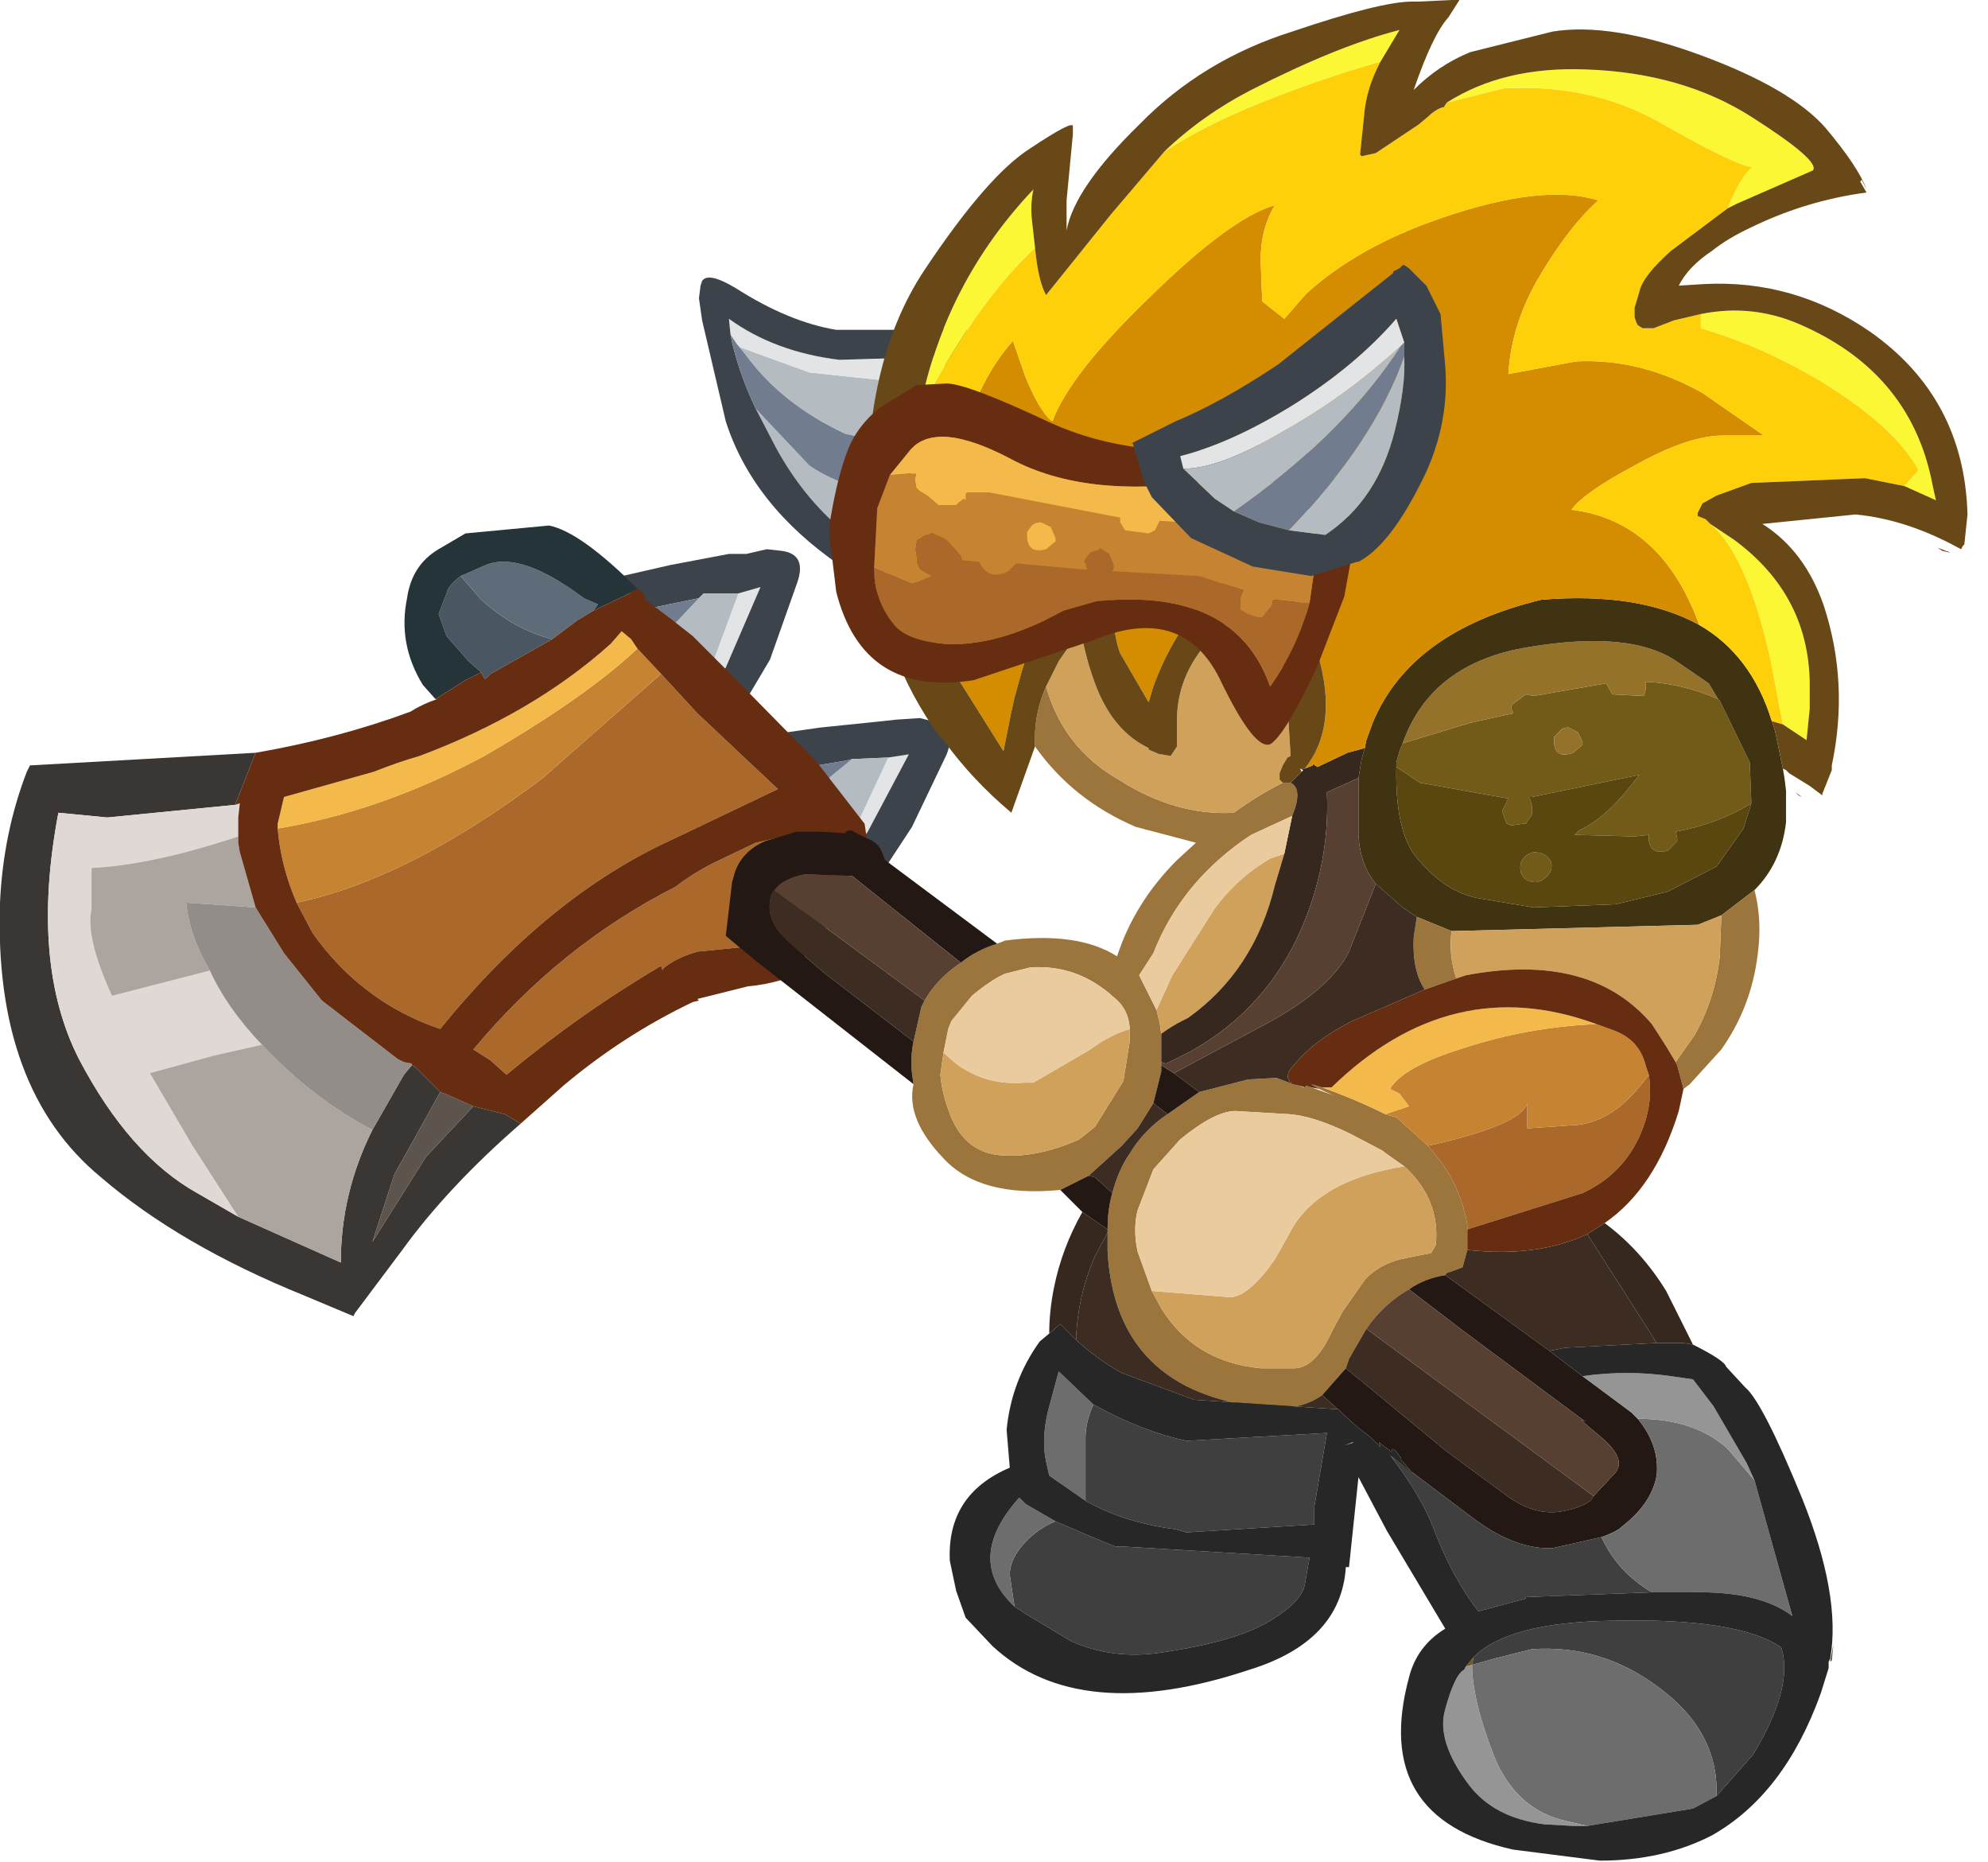 <?xml version="1.0" encoding="utf-8"?>
<svg version="1.1" id="Layer_1"
xmlns="http://www.w3.org/2000/svg"
xmlns:xlink="http://www.w3.org/1999/xlink"
xmlns:author="http://www.sothink.com"
width="63px" height="59px"
xml:space="preserve">
<g id="1889" transform="matrix(1, 0, 0, 1, 6.35, 0)">
<path style="fill:#E3E4E5;fill-opacity:1" d="M20.7,26.35L21.8 24L22.45 23.9L21.15 26.35L20.9 26.7L20.7 26.35M17.05,18.8L17.75 18.6L16.65 21.15L16.45 21.4L16.2 21.1L17.05 18.8" />
<path style="fill:#3D434B;fill-opacity:1" d="M20.65,24.05L20.45 24.1L18.95 24.35L18.65 24.15L17.9 23.3L19.65 23.05L21.6 22.85L22.05 22.8L22.8 22.75L23.2 22.85Q24 23 23.65 23.9L22.55 26.2L21.5 27.8L20.9 26.7L21.15 26.35L22.45 23.9L21.8 24L20.65 24.05M16.65,21.15L17.75 18.6L17.05 18.8L15.95 18.8L15.8 18.95L14.35 19.25L14 19.15L13.15 18.3L14.9 17.9L16.75 17.55L17.3 17.55L17.95 17.4L18.4 17.45Q19.25 17.55 18.9 18.5L18.05 20.9L17.1 22.5L16.45 21.4L16.65 21.15" />
<path style="fill:#B4BCC2;fill-opacity:1" d="M19.55,24.95L20.65 24.05L21.8 24L20.7 26.35L19.55 24.95M15.8,18.95L15.95 18.8L17.05 18.8L16.2 21.1L14.95 19.85L15.8 18.95" />
<path style="fill:#717D8E;fill-opacity:1" d="M19.55,24.95L19.45 24.85L18.95 24.35L20.45 24.1L20.65 24.05L19.55 24.95M14.95,19.85L14.85 19.75L14.35 19.25L15.8 18.95L14.95 19.85" />
<path style="fill:#B4BCC2;fill-opacity:1" d="M20.45,13.75Q18.4 12.8 17.25 11.2L17 10.9L17.1 11L19.3 11.8L21.65 12.05L22.95 11.9L23.4 12.6L23.1 13.6L22.8 14.25L20.45 13.75M21.65,15.75L20.35 16.8Q19.1 15.75 18.25 14.2L17.6 12.95L19.3 14.75Q20 15.25 21.65 15.75" />
<path style="fill:#E3E4E5;fill-opacity:1" d="M22.95,11.9L21.65 12.05L19.3 11.8L17.1 11L17 10.9L16.8 10.6L16.75 10.1Q18.2 11.15 20.25 11.4L23.55 11.3L23.6 11.6L23.4 12.6L22.95 11.9" />
<path style="fill:#3D434B;fill-opacity:1" d="M16.85,10.85Q17.1 11.9 17.6 12.95L18.25 14.2Q19.1 15.75 20.35 16.8L21.65 15.75L22 15.4L22.8 14.25L23.1 13.6L23.4 12.6L23.6 11.6L23.55 11.3L20.25 11.4Q18.2 11.15 16.75 10.1L16.8 10.6L16.85 10.85M24.25,10.35Q24.65 11.15 24.6 12.1Q24.3 14.55 22.9 16.2Q22.2 16.9 21.3 17.4L20.25 17.9Q17.5 16 16.65 13.35L15.9 10.15L15.8 9.45L15.85 9.05L15.9 8.9Q16.1 8.6 17 9.15Q18.65 10.2 20.15 10.45L23.05 10.45L24.25 10.35" />
<path style="fill:#717D8E;fill-opacity:1" d="M19.3,14.75L17.6 12.95Q17.1 11.9 16.85 10.85L16.8 10.6L17 10.9L17.25 11.2Q18.4 12.8 20.45 13.75L22.8 14.25L22 15.4L21.65 15.75Q20 15.25 19.3 14.75" />
<path style="fill:#3A3634;fill-opacity:1" d="M1.1,25.5L-2.95 25.9L-4.5 25.75Q-5.4 30.5 -3.85 33.55Q-2.25 36.6 -0.1 37.8L1.2 38.55L4.45 40Q4.45 37.8 5.45 35.8L6.45 34.05L6.7 33.75L6.8 33.8L7.6 34.6L6.6 36.4L6.15 37.2L5.45 39.35L7.15 36.65L8.65 35.05L9.65 35.3L10.15 35.6Q7.85 37.6 6.4 39.6L4.9 41.6L4.85 41.7L3.3 41.05Q-0.65 39.45 -3.15 37.3Q-6.55 34.5 -6.35 28.6Q-6.25 26.4 -5.5 24.45L-5.4 24.25L1.75 23.85L1.1 25.5" />
<path style="fill:#5D544E;fill-opacity:1" d="M7.15,36.65L5.45 39.35L6.15 37.2L6.6 36.4L7.6 34.6L7.75 34.65L8.65 35.05L7.15 36.65" />
<path style="fill:#E0D8D4;fill-opacity:1" d="M-3.45,27.5L-3.45 28.8Q-3.65 29.7 -2.8 31.55L0.3 30.75Q0.85 31.95 1.95 33.1L0.4 33.45L-1.6 34L-0.25 36.3L1.2 38.55L-0.1 37.8Q-2.25 36.6 -3.85 33.55Q-5.4 30.5 -4.5 25.75L-2.95 25.9L1.1 25.5L1.25 25.45L1.2 25.9L1.2 26.5Q-1.5 27.4 -3.45 27.5" />
<path style="fill:#ACA49F;fill-opacity:1" d="M4.45,40L1.2 38.55L-0.25 36.3L-1.6 34L0.4 33.45L1.95 33.1L2 33.15Q3.55 34.8 5.45 35.8Q4.45 37.8 4.45 40M0.3,30.75L-2.8 31.55Q-3.65 29.7 -3.45 28.8L-3.45 27.5Q-1.5 27.4 1.2 26.5L1.2 26.7L1.25 27L1.75 28.75L-0.45 28.6Q-0.35 29.65 0.3 30.75" />
<path style="fill:#938D89;fill-opacity:1" d="M-0.45,28.6L1.75 28.75L2.65 30.2L3.85 31.7L6.25 33.55L6.45 33.65L6.7 33.7L6.7 33.75L6.45 34.05L5.45 35.8Q3.55 34.8 2 33.15L1.95 33.1Q0.85 31.95 0.3 30.75Q-0.35 29.65 -0.45 28.6" />
<path style="fill:#4A5662;fill-opacity:1" d="M8.9,19Q9.95 19.95 11.15 20.25L9.2 21.35L9.05 21.5L9 21.5L8.9 21.3L8.5 20.95L7.8 20.15L7.55 19.45L7.8 18.8Q7.85 18.55 8.25 18.25L8.9 19" />
<path style="fill:#5E6C79;fill-opacity:1" d="M11.95,19.65L11.15 20.25Q9.95 19.95 8.9 19L8.25 18.25L9.05 17.9Q10.15 17.45 12.15 18.95L12.6 19.15L12.45 19.35L11.95 19.65" />
<path style="fill:#253439;fill-opacity:1" d="M13.5,18.85L12.45 19.35L12.6 19.15L12.15 18.95Q10.15 17.45 9.05 17.9L8.25 18.25Q7.85 18.55 7.8 18.8L7.55 19.45L7.8 20.15L8.5 20.95L8.9 21.3L8.4 21.55L7.45 22.15L7.05 21.7Q6.25 20.4 6.55 18.95Q6.7 17.9 7.55 17.4L8.4 16.9L11.05 16.65Q12.05 16.85 13.85 18.65L13.5 18.85" />
<path style="fill:#AA692B;fill-opacity:1" d="M10.85,24.65L14.6 21.35L15.75 22.6L18.3 25L14.95 26.6Q11 28.4 7.6 32.6Q5.1 31.75 3.55 29.55L3.05 28.6Q6.6 27.85 10.85 24.65M19,26.55L19.25 26.65L19.65 26.9Q19.75 28.05 19 28.95L18.15 29.8L18.1 29.8L17.25 30L15.75 30.15Q15.05 30.35 14.65 30.7L14.65 30.75L14.6 30.6Q12.05 32.1 9.7 34.05L9.2 33.6L8.65 33.25Q11.4 29.95 15.05 28.1Q15.7 27.6 16.45 27.25L17.6 26.7L18.5 26.5L19 26.55" />
<path style="fill:#C68331;fill-opacity:1" d="M3.05,28.6Q2.55 27.45 2.45 26.25Q5.75 25.7 9 23.95Q12.2 22.1 13.85 20.55L14.6 21.35L10.85 24.65Q6.6 27.85 3.05 28.6" />
<path style="fill:#F3B94B;fill-opacity:1" d="M9,23.95Q5.75 25.7 2.45 26.25L2.45 26.1L2.65 25.25L5.5 24.45Q6.25 24.15 6.95 23.95Q10.55 22.6 13 20.4L13.35 20L13.65 20.25L13.85 20.55Q12.2 22.1 9 23.95" />
<path style="fill:#662D11;fill-opacity:1" d="M1.75,23.85Q4.35 23.4 6.65 22.55Q7.05 22.3 7.5 22.15L7.45 22.15L8.4 21.55L8.9 21.3L9 21.5L9.05 21.5L9.2 21.35L11.15 20.25L11.95 19.65L12.45 19.35L13.5 18.85L13.85 18.65L14.05 18.8L14.1 18.95L14.1 19L14.9 19.6L15.6 20.15L16.55 21.1L19.5 24.1L21.05 26.1L21.15 26.8L21.1 27.6L21.1 27.65L20.95 27.3L20.4 26.8Q20.75 27.65 20.1 29L19.1 30.35L19.2 30.7Q18.45 31.15 17.35 31.25L15.75 31.65L15.8 31.7L15.6 31.75Q13.4 32.8 11.5 34.4L10.15 35.6L9.65 35.3L8.65 35.05L7.75 34.65L7.6 34.6L6.8 33.8L6.7 33.75L6.7 33.7L6.45 33.65L6.25 33.55L3.85 31.7L2.65 30.2L1.75 28.75L1.25 27L1.2 26.7L1.2 26.5L1.2 25.9L1.25 25.45L1.1 25.5L1.75 23.85M3.05,28.6L3.55 29.55Q5.1 31.75 7.6 32.6Q11 28.4 14.95 26.6L18.3 25L15.75 22.6L14.6 21.35L13.85 20.55L13.65 20.25L13.35 20L13 20.4Q10.55 22.6 6.95 23.95Q6.25 24.15 5.5 24.45L2.65 25.25L2.45 26.1L2.45 26.25Q2.55 27.45 3.05 28.6M18.5,26.5L17.6 26.7L16.45 27.25Q15.7 27.6 15.05 28.1Q11.4 29.95 8.65 33.25L9.2 33.6L9.7 34.05Q12.05 32.1 14.6 30.6L14.65 30.75L14.65 30.7Q15.05 30.35 15.75 30.15L17.25 30L18.1 29.8L18.15 29.8L19 28.95Q19.75 28.05 19.65 26.9L19.25 26.65L19 26.55L18.5 26.5" />
<path style="fill:#80250A;fill-opacity:1" d="M55.3,17.45L55.45 17.5L55.4 17.5L55.2 17.45L55.05 17.35L55.3 17.45M50.65,25.2L50.55 25.1L50.75 25.25L50.65 25.2" />
<path style="fill:#725B18;fill-opacity:1" d="M42.9,23.45L42.9 23.55Q42.95 24.05 43.5 23.85L43.8 23.6L43.8 23.5L43.65 23.2L43.35 23.05Q43.15 23.05 43.05 23.2L42.9 23.35L42.9 23.45M48.15,22.2L49.1 24.15L49.15 25.45Q48.1 26.1 46.75 26.35L46.8 26.55L46.8 26.65L46.5 26.95Q45.95 27.1 45.9 26.6L45.9 26.5L45.9 26.45L45.45 26.5L43.55 26.45L43.7 26.3Q44.55 25.95 45.6 24.55L42.2 25.25L42.1 25.25L42.15 25.35L42.2 25.55L42.2 25.8L42 26.1L41.9 26.1L41.55 26.15L41.4 26.1L41.25 25.7L41.45 25.3L38.65 24.8L37.9 24.3L37.9 24.15L38 23.8L38.1 23.55L40.25 22.9L41.6 22.6L41.55 22.45L41.55 22.35L41.6 22.3L41.8 22.15L42 22L42.25 22.05L44.55 21.65L44.75 22L45.75 22.05L45.8 21.85L45.8 21.6Q46.95 21.65 48.1 22.15L48.15 22.2M42.1,27.05L42.25 27Q42.65 27 42.8 27.3Q42.9 27.65 42.5 27.9L42.35 27.95Q41.95 27.95 41.85 27.65Q41.75 27.25 42.1 27.05M40.1,52.8L40.35 52.5L40.3 52.75L40.1 52.8" />
<path style="fill:#94722A;fill-opacity:1" d="M42.9,23.35L43.05 23.2Q43.15 23.05 43.35 23.05L43.65 23.2L43.8 23.5L43.8 23.6L43.5 23.85Q42.95 24.05 42.9 23.55L42.9 23.45L42.9 23.35M42.1,20.5Q45.4 19.95 46.85 21L47.8 21.65L48.1 22.15Q46.95 21.65 45.8 21.6L45.8 21.85L45.75 22.05L44.75 22L44.55 21.65L42.25 22.05L42 22L41.8 22.15L41.6 22.3L41.55 22.35L41.55 22.45L41.6 22.6L40.25 22.9L38.1 23.55Q39 21 42.1 20.5" />
<path style="fill:#403311;fill-opacity:1" d="M48.2,29L47.45 29.3L39.65 29.5L38.55 29.05L38.1 28.75L37.25 28Q36.75 27.4 36.7 26.45L36.7 24.65L36.8 24.05L36.9 23.7L36.95 23.45L37.15 22.9Q38.35 20 42.5 19Q45.6 18.75 47.5 19.8Q49.15 20.75 49.8 22.85L49.9 23.15L50.15 24.35L50.2 24.65L50.25 25.05L50.25 25.45L50.25 26.05Q50.1 27.35 49.25 28.2L48.2 29M49.15,25.45L49.1 24.15L48.15 22.2L48.1 22.15L47.8 21.65L46.85 21Q45.4 19.95 42.1 20.5Q39 21 38.1 23.55L38 23.8L37.9 24.15L37.9 24.3Q37.85 26.55 38.7 27.35Q39.5 28.25 40.45 28.45L42.25 28.75L44.85 28.65L46.5 28.25L48.05 27.45L48.9 26.25L49.15 25.45M51.7,52.6L51.65 52.65L51.75 52.1L51.7 52.6" />
<path style="fill:#5A470F;fill-opacity:1" d="M48.9,26.25L48.05 27.45L46.5 28.25L44.85 28.65L42.25 28.75L40.45 28.45Q39.5 28.25 38.7 27.35Q37.85 26.55 37.9 24.3L38.65 24.8L41.45 25.3L41.25 25.7L41.4 26.1L41.55 26.15L41.9 26.1L42 26.1L42.2 25.8L42.2 25.55L42.15 25.35L42.1 25.25L42.2 25.25L45.6 24.55Q44.55 25.95 43.7 26.3L43.55 26.45L45.45 26.5L45.9 26.45L45.9 26.5L45.9 26.6Q45.95 27.1 46.5 26.95L46.8 26.65L46.8 26.55L46.75 26.35Q48.1 26.1 49.15 25.45L48.9 26.25M41.85,27.65Q41.95 27.95 42.35 27.95L42.5 27.9Q42.9 27.65 42.8 27.3Q42.65 27 42.25 27L42.1 27.05Q41.75 27.25 41.85 27.65" />
<path style="fill:#9C753C;fill-opacity:1" d="M46.8,33.75L46.75 33.65L47.35 32.8Q48 31.65 48.15 30.3L48.2 29L49.25 28.2Q49.5 29.15 49.35 30.25Q49.15 31.9 48.2 33.25L47.2 34.35L47 34.5L46.8 33.75M27.25,37.7Q24.7 37.95 23.55 36.7Q22.35 35.45 22.6 34.35L22.55 34Q22.5 33.45 22.6 33L22.85 31.9L22.95 31.7Q23.35 31 24.1 30.5Q24.6 30.1 25.25 29.9L25.5 29.8Q27.8 29.5 29.05 30.3Q29.6 28.6 30.95 27.25L31.55 26.7L29.65 26.2Q27.65 25.35 26.45 23.65Q26.4 22.65 26.8 21.75Q27.35 23.7 29.1 24.7Q30.9 25.85 32.75 25.75Q33.5 25.2 34.3 24.8L34.55 24.8Q34.95 25 34.6 25.85L33.3 26.45Q31.1 27.9 30.2 30.2L29.75 30.9L30.3 32L30.4 32.4L30.45 32.75L30.45 33.65L30.45 33.75L30.45 33.95L30.2 34.95L29.7 35.75L29.2 36.3L28.15 37.25L27.25 37.7M39.8,31L38.8 31.35Q38.4 30.75 38.45 29.7L38.55 29.05L39.65 29.5Q39.55 30.25 39.8 31M38.3,40.85Q37.5 41.3 36.95 42.1L36.4 43.05L36.3 43.35L35.55 44.2Q34.85 44.7 33.75 44.6Q29 44.1 28.75 39.65L28.75 39.05L28.75 38.95Q28.75 38.3 28.9 37.8Q29.1 37.05 29.45 36.55Q29.9 35.8 30.65 35.3L31.65 34.6L33.2 34.2L34.1 34.15L34.5 34.3L34.6 34.35L34.85 34.4L34.95 34.45L35 34.45L35.05 34.4L35.2 34.45L35.9 34.7L35.45 34.5L35.2 34.35L35.55 34.45Q36.65 34.85 37.55 35.3L37.9 35.4L38.9 36.3L39.35 36.85Q39.95 37.7 40.15 38.8L40.15 38.95L40.15 39L40.15 39.6L40 40.15L39.6 40.3Q39.5 40.3 39.45 40.4Q38.8 40.5 38.3 40.85M30.45,41.45Q31.5 43.15 33.6 43.35L34.7 43.35Q35.35 43.3 35.85 42.2L36.2 41.55L36.9 40.55Q37.4 40 38.25 39.85L39 39.7L39.15 39.45Q39.3 38 38.15 36.95L37.65 36.6L37.45 36.45L36.4 35.9Q35.25 35.35 34.5 35.3L32.8 35.2Q32.15 35.2 31.05 36.1L30.2 37.05L29.7 38.35Q29.55 38.95 29.7 39.65L30.15 40.9L30.45 41.45M23.45,34.05Q23.5 34.6 23.7 35.15Q24.15 36.5 25.35 36.6Q26.5 36.7 27.85 36.1L28.35 35.7L29.25 34.25L29.45 33L29.45 32.6L29.45 32.55Q29.4 31.95 28.95 31.6Q27.8 30.55 26.3 30.65L25.5 30.85Q25.05 31.05 24.45 31.55L23.8 32.35L23.7 32.6L23.55 33.35L23.45 34.05" />
<path style="fill:#D0A15B;fill-opacity:1" d="M32.75,25.75Q30.9 25.85 29.1 24.7Q27.35 23.7 26.8 21.75L27.2 20.95L27.9 19.95Q28.05 20.85 28.35 21.65Q28.9 23.15 30.05 23.7L30.05 23.75L30.4 23.9L30.45 23.9L30.75 23.95L30.95 23.65L30.95 23.4L30.95 23.25L30.95 22.95Q30.9 21.45 32 20.25L33.4 18.85Q34.1 20 34.4 21.5L34.55 23.95L34.45 24L34.3 24.25L34.2 24.5L34.2 24.7L34.3 24.8Q33.5 25.2 32.75 25.75M39.65,29.5L47.45 29.3L48.2 29L48.15 30.3Q48 31.65 47.35 32.8L46.75 33.65L46.45 33.15L46 32.45Q44.05 30.15 40.1 30.9L39.8 31Q39.55 30.25 39.65 29.5M34.05,28.05Q33.4 30.75 31.3 32.25L31.1 32.35Q30.8 32.5 30.45 32.75L30.4 32.4L30.3 32L30.8 30.9L32.1 28.85Q32.8 27.85 33.9 27.2L34.35 27.05L34.05 28.05M30.15,40.9L32.65 41.1Q33.25 41.05 34.05 39.9L34.5 39.1Q35.35 37.4 38.15 36.95Q39.3 38 39.15 39.45L39 39.7L38.25 39.85Q37.4 40 36.9 40.55L36.2 41.55L35.85 42.2Q35.35 43.3 34.7 43.35L33.6 43.35Q31.5 43.15 30.45 41.45L30.15 40.9M23.55,33.35L23.95 33.7Q24.9 34.4 26.1 34.3L26.4 34.3L28.2 33.25Q28.8 32.8 29.45 32.6L29.45 33L29.25 34.25L28.35 35.7L27.85 36.1Q26.5 36.7 25.35 36.6Q24.15 36.5 23.7 35.15Q23.5 34.6 23.45 34.05L23.55 33.35" />
<path style="fill:#3C2C22;fill-opacity:1" d="M38.8,31.35L36.5 32.35Q35.3 32.95 34.65 33.75Q34.3 34.1 34.6 34.35L34.5 34.3L34.1 34.15L33.2 34.2L31.65 34.6L30.85 34L33.75 32.45Q35.8 31.35 36.4 30.15L37.25 28L38.1 28.75L38.55 29.05L38.45 29.7Q38.4 30.75 38.8 31.35M43.25,42.7L42.75 42.8L39.45 40.4Q39.5 40.3 39.6 40.3L40 40.15L40.15 39.6Q42.35 39.85 43.95 39.1L45.9 42.15L46.15 42.55L43.25 42.7M44.15,47.4L44.05 47.55Q43.7 47.8 43.05 47.9Q42.2 48 41.35 47.35L39.45 45.95L36.3 43.35L36.4 43.05L36.95 42.1L44.15 47.4M35.55,44.2L36.05 44.65L31.5 44.35L29.2 43.5Q28.4 43.05 27.75 42.45Q27.8 41.05 28.35 39.8L28.75 39.05L28.75 39.65Q29 44.1 33.75 44.6Q34.85 44.7 35.55 44.2M22.95,31.7L22.85 31.9L22.6 33L19.8 30.85L18.75 29.95Q17.95 29.25 18.05 28.6Q18.05 28.35 18.2 28.2L22.95 31.7M29.45,36.55Q29.1 37.05 28.9 37.8L28.35 37.3L28.15 37.25L29.2 36.3L29.7 35.75L30.2 34.95L30.65 35.3Q29.9 35.8 29.45 36.55" />
<path style="fill:#36271F;fill-opacity:1" d="M44.5,38.75Q45.65 39.6 46.45 40.9L47.3 42.6L47 42.55L46.15 42.55L45.9 42.15L43.95 39.1L44.5 38.75M27.25,41.95L26.9 42.25Q26.9 41.55 27.05 40.8Q27.3 39.55 27.95 38.4L28.75 38.95L28.75 39.05L28.35 39.8Q27.8 41.05 27.75 42.45L27.25 41.95M30.45,33.65L30.45 32.75Q30.8 32.5 31.1 32.35L31.3 32.25Q33.4 30.75 34.05 28.05L34.35 27.05L34.6 25.85Q34.95 25 34.55 24.8L34.6 24.75L34.95 24.4L34.85 24.35L35 24.35L35.25 24.25L35.25 24.2L35.4 24.3L36.35 23.85L36.9 23.7L36.8 24.05L36.7 24.65L35.7 25.1Q35.8 27.3 34.9 29.4Q33.8 31.95 31.4 33.3L30.6 33.7L30.45 33.65" />
<path style="fill:#231813;fill-opacity:1" d="M28.15,37.25L28.35 37.3L28.9 37.8Q28.75 38.3 28.75 38.95L27.95 38.4L27.25 37.7L28.15 37.25M22.6,34.35L17.55 30.4L17.5 30.35L17.25 30.15L16.65 29.65L16.85 27.95L16.95 27.6Q17.2 26.95 17.9 26.65L18.9 26.35L19.65 26.35L20.45 26.4L20.45 26.35L20.6 26.3L21.1 26.55Q21.5 26.7 21.6 27L21.7 27.25L21.9 27.4L25.25 29.9Q24.6 30.1 24.1 30.5L20.65 27.75L19.15 27.7Q18.45 27.85 18.2 28.2Q18.05 28.35 18.05 28.6Q17.95 29.25 18.75 29.95L19.8 30.85L22.6 33Q22.5 33.45 22.55 34L22.6 34.35M39.45,40.4L42.75 42.8L43.8 43.6L45.35 44.75L45.55 44.95Q46.25 45.8 46.15 46.75Q46 47.55 45.25 48.2L44.95 48.45Q44.7 48.6 44.4 48.7L42.85 49.05Q41.7 49.1 40.4 48.15L37.75 46.15L38.4 46.65L38.05 46.25L38.05 46.2Q37.75 45.75 37.75 46L37.35 45.7L37.4 45.85L37.1 45.55L36.65 45.2L36.05 44.65L35.55 44.2L36.3 43.35L39.45 45.95L41.35 47.35Q42.2 48 43.05 47.9Q43.7 47.8 44.05 47.55L44.15 47.4L44.85 46.65Q45.2 46.2 44.35 45.5Q43.5 44.8 43.9 45.05L40 42.15L38.3 40.85Q38.8 40.5 39.45 40.4M30.65,35.3L30.2 34.95L30.45 33.95L30.45 33.75L30.85 34L31.65 34.6L30.65 35.3M37.75,46.15L37.85 46.3L37.7 46.1L37.75 46.15" />
<path style="fill:#574031;fill-opacity:1" d="M30.6,33.7L31.4 33.3Q33.8 31.95 34.9 29.4Q35.8 27.3 35.7 25.1L36.7 24.65L36.7 26.45Q36.75 27.4 37.25 28L36.4 30.15Q35.8 31.35 33.75 32.45L30.85 34L30.45 33.75L30.45 33.65L30.6 33.7M36.95,42.1Q37.5 41.3 38.3 40.85L40 42.15L43.9 45.05Q43.5 44.8 44.35 45.5Q45.2 46.2 44.85 46.65L44.15 47.4L36.95 42.1M22.95,31.7L18.2 28.2Q18.45 27.85 19.15 27.7L20.65 27.75L24.1 30.5Q23.35 31 22.95 31.7" />
<path style="fill:#E9CB9E;fill-opacity:1" d="M29.75,30.9L30.2 30.2Q31.1 27.9 33.3 26.45L34.6 25.85L34.35 27.05L33.9 27.2Q32.8 27.85 32.1 28.85L30.8 30.9L30.3 32L29.75 30.9M34.5,39.1L34.05 39.9Q33.25 41.05 32.65 41.1L30.15 40.9L29.7 39.65Q29.55 38.95 29.7 38.35L30.2 37.05L31.05 36.1Q32.15 35.2 32.8 35.2L34.5 35.3Q35.25 35.35 36.4 35.9L37.45 36.45L37.65 36.6L38.15 36.95Q35.35 37.4 34.5 39.1M28.2,33.25L26.4 34.3L26.1 34.3Q24.9 34.4 23.95 33.7L23.55 33.35L23.7 32.6L23.8 32.35L24.45 31.55Q25.05 31.05 25.5 30.85L26.3 30.65Q27.8 30.55 28.95 31.6Q29.4 31.95 29.45 32.55L29.45 32.6Q28.8 32.8 28.2 33.25" />
<path style="fill:#AA692B;fill-opacity:1" d="M45.65,35.9Q45.1 37.2 43.8 37.8L40.15 38.95L40.15 38.8Q39.95 37.7 39.35 36.85L38.9 36.3Q41.85 35.65 42.05 34.95L42.05 35.75L43.5 35.65Q44.8 35.6 45.9 34.05Q46.05 34.95 45.65 35.9" />
<path style="fill:#C68331;fill-opacity:1" d="M37.9,35.4L37.55 35.3L38.3 35.05L38 34.65L37.7 34.5Q38.1 33.8 40.05 33.2Q42.05 32.55 44.15 32.45L44.25 32.45L44.8 32.65Q45.6 32.95 45.8 33.75L45.9 34.05Q44.8 35.6 43.5 35.65L42.05 35.75L42.05 34.95Q41.85 35.65 38.9 36.3L37.9 35.4" />
<path style="fill:#F3B94B;fill-opacity:1" d="M35.55,34.45L35.75 34.45L35.85 34.45Q39.65 30.75 44.25 32.45L44.15 32.45Q42.05 32.55 40.05 33.2Q38.1 33.8 37.7 34.5L38 34.65L38.3 35.05L37.55 35.3Q36.65 34.85 35.55 34.45" />
<path style="fill:#662D11;fill-opacity:1" d="M40.15,39L40.15 38.95L43.8 37.8Q45.1 37.2 45.65 35.9Q46.05 34.95 45.9 34.05L45.8 33.75Q45.6 32.95 44.8 32.65L44.25 32.45Q39.65 30.75 35.85 34.45L35.75 34.45L35.55 34.45L35.2 34.35L35.45 34.5L35.2 34.45L35.05 34.4L35 34.45L34.85 34.4L34.6 34.35Q34.3 34.1 34.65 33.75Q35.3 32.95 36.5 32.35L38.8 31.35L39.8 31L40.1 30.9Q44.05 30.15 46 32.45L46.45 33.15L46.75 33.65L46.8 33.75L47 34.5L46.85 35.2Q46.1 37.65 44.5 38.75L43.95 39.1Q42.35 39.85 40.15 39.6L40.15 39" />
<path style="fill:#D48D01;fill-opacity:1" d="M36.35,23.85L35.4 24.3L35.25 24.2L35.25 24.25L35 24.35Q36 23.1 35.5 21.05Q34.95 18.85 34.3 18.4L33.8 18.1L33.8 18.15Q33.65 18 33.5 18L33.15 17.95L32 18.75Q30.8 20.1 30.2 21.75L30.05 22.25L29.15 20.7Q28.9 20.1 28.75 17.85L28.5 17.85Q27.95 18.2 27.5 18.7Q26.5 19.85 26.05 21.2L25.8 22.1L25.7 22.55L25.45 23.8L23.35 20.45L23.2 20.1L23.15 19.5Q23.15 16.9 24 14.25Q24.7 11.95 25.75 10.8L26.15 11.95Q26.6 13.05 27 13.35Q27.55 11.85 30.1 9.4Q32.65 6.9 34.05 6.5Q33.6 7.25 33.6 8.25L33.65 9.55L34.35 10.1L35.05 9.3Q36.7 7.8 39.35 6.9Q42.55 5.8 44.3 6.35Q43.4 7.15 42.5 8.65Q41.55 10.2 41.45 11.85L43.6 11.45Q45.65 11.35 47.6 12.45L49.55 13.8L48.15 13.8Q47.05 13.85 45.45 14.75Q43.85 15.6 43.45 16.15Q46.3 16.5 47.5 19.8Q45.6 18.75 42.5 19Q38.35 20 37.15 22.9L36.95 23.45L36.9 23.7L36.35 23.85" />
<path style="fill:#FED009;fill-opacity:1" d="M23.3,12.1Q24.8 9.4 26.45 7.85Q26.55 8.9 26.8 9.35L28.85 6.8L30.55 4.8Q31.7 4.05 33.25 3.4Q35.3 2.55 37.4 1.95Q37 2.7 36.9 3.45L36.75 4.9L36.8 4.95L37.25 4.85L38.6 3.95L38.9 3.7Q39.1 3.5 39.35 3.4L39.4 3.4L39.5 3.25L41.3 2.8Q44.05 2.65 46.2 3.85Q48.65 5.25 49.2 5.3Q48.85 5.5 48.4 6.6L46.6 7.95Q45.7 8.75 45.6 9.25L45.45 9.75L45.45 9.85L45.45 10.05L45.5 10.2L45.55 10.3L45.7 10.4L45.9 10.4L46.05 10.4L46.7 10.15L47.55 9.95L47.55 10.4Q49.45 10.95 51.3 12.05Q53.7 13.5 54.45 14.9L54 15.4L52.75 15.15L49.15 15.3L48.05 15.7L47.6 15.95L47.45 16.25L47.45 16.35L47.7 16.45L47.75 16.5L47.85 16.6Q49 17.55 49.75 20.85L50.15 22.95L49.8 22.85Q49.15 20.75 47.5 19.8Q46.3 16.5 43.45 16.15Q43.85 15.6 45.45 14.75Q47.05 13.85 48.15 13.8L49.55 13.8L47.6 12.45Q45.65 11.35 43.6 11.45L41.45 11.85Q41.55 10.2 42.5 8.65Q43.4 7.15 44.3 6.35Q42.55 5.8 39.35 6.9Q36.7 7.8 35.05 9.3L34.35 10.1L33.65 9.55L33.6 8.25Q33.6 7.25 34.05 6.5Q32.65 6.9 30.1 9.4Q27.55 11.85 27 13.35Q26.6 13.05 26.15 11.95L25.75 10.8Q24.7 11.95 24 14.25Q23.15 16.9 23.15 19.5L23.2 20.1Q22.05 17.65 22.7 13.55L22.8 12.95L23.3 12.1" />
<path style="fill:#FBF734;fill-opacity:1" d="M22.8,12.95Q23.6 8.95 26.4 6Q26.3 6.45 26.35 6.95L26.45 7.85Q24.8 9.4 23.3 12.1L22.8 12.95M30.55,4.8Q31.75 3.65 33.3 2.85Q36.05 1.45 38 0.95L37.4 1.95Q35.3 2.55 33.25 3.4Q31.7 4.05 30.55 4.8M49.2,5.3Q48.65 5.25 46.2 3.85Q44.05 2.65 41.3 2.8L39.5 3.25Q41.3 2.1 43.9 2.2Q46.95 2.3 49.15 3.7Q51.35 5.1 51.1 5.4L48.7 6.45L48.4 6.6Q48.85 5.5 49.2 5.3M47.55,9.95Q49.25 9.6 50.85 10.35Q54.25 11.9 54.9 15.4L55 15.85L54 15.4L54.45 14.9Q53.7 13.5 51.3 12.05Q49.45 10.95 47.55 10.4L47.55 9.95M47.85,16.6L48.6 17.1Q51.05 18.9 51 21.85L51 22.45L50.9 23.45L50.15 22.95L49.75 20.85Q49 17.55 47.85 16.6" />
<path style="fill:#694817;fill-opacity:1" d="M49.9,23.15L49.8 22.85L50.15 22.95L50.9 23.45L51 22.45L51 21.85Q51.05 18.9 48.6 17.1L47.85 16.6L47.75 16.5L47.7 16.45L47.45 16.35L47.45 16.25L47.6 15.95L48.05 15.7L49.15 15.3L52.75 15.15L54 15.4L55 15.85L54.9 15.4Q54.25 11.9 50.85 10.35Q49.25 9.6 47.55 9.95L46.7 10.15L46.05 10.4L45.9 10.4L45.7 10.4L45.55 10.3L45.5 10.2L45.45 10.05L45.45 9.85L45.45 9.75L45.6 9.25Q45.7 8.75 46.6 7.95L48.4 6.6L48.7 6.45L51.1 5.4Q51.35 5.1 49.15 3.7Q46.95 2.3 43.9 2.2Q41.3 2.1 39.5 3.25L39.4 3.4L39.35 3.4Q39.1 3.5 38.9 3.7L38.6 3.95L37.25 4.85L36.8 4.95L36.75 4.9L36.9 3.45Q37 2.7 37.4 1.95L38 0.95Q36.05 1.45 33.3 2.85Q31.75 3.65 30.55 4.8L28.85 6.8L26.8 9.35Q26.55 8.9 26.45 7.85L26.35 6.95Q26.3 6.45 26.4 6Q23.6 8.95 22.8 12.95L22.7 13.55Q22.05 17.65 23.2 20.1L23.35 20.45L25.45 23.8L25.7 22.55L25.8 22.1L26.05 21.2Q26.5 19.85 27.5 18.7Q27.95 18.2 28.5 17.85L28.75 17.85Q28.9 20.1 29.15 20.7L30.05 22.25L30.2 21.75Q30.8 20.1 32 18.75L33.15 17.95L33.5 18Q33.65 18 33.8 18.15L33.8 18.1L34.3 18.4Q34.95 18.85 35.5 21.05Q36 23.1 35 24.35L34.85 24.35L34.9 24.45L34.85 24.5L34.6 24.75L34.55 24.8L34.3 24.8L34.2 24.7L34.2 24.5L34.3 24.25L34.45 24L34.55 23.95L34.4 21.5Q34.1 20 33.4 18.85L32 20.25Q30.9 21.45 30.95 22.95L30.95 23.25L30.95 23.4L30.95 23.65L30.75 23.95L30.45 23.9L30.4 23.9L30.05 23.75L30.05 23.7Q28.9 23.15 28.35 21.65Q28.05 20.85 27.9 19.95L27.2 20.95L26.8 21.75Q26.4 22.65 26.45 23.65L25.7 25.75Q24.45 24.7 23.55 23.45L23.4 23.3Q21.6 20.8 21.25 17.55L21.15 16.55Q20.95 11.55 22.95 8.55Q24.95 5.55 26.3 4.7Q27.65 3.8 27.65 4L27.65 4.25L27.45 6.35L27.45 7.3Q27.7 5.95 29.75 3.95Q31.75 1.9 34.6 1Q37.4 0.05 38.4 0.05L38.6 0.05L39.65 0L39.9 0L39.55 0.55Q39.05 1.1 38.45 2.85Q39.25 2.05 40.25 1.65L42.85 1Q44.7 0.7 47.55 1.75Q50.4 2.8 51.5 4.05Q52.55 5.3 52.8 6L52.65 5.7L52.6 5.75L52.8 6.1Q50.9 6.35 49.15 7.2Q48.4 7.55 47.9 7.95Q47.15 8.45 46.85 9.05L47.65 9Q50.5 8.85 52.9 10.5Q55.9 12.6 56 16.3L55.9 17.25L55.85 17.3L55.8 17.4L55.7 17.35Q54.05 16.45 52.45 16.3L49.5 16.6Q50.85 17.45 51.45 19.2Q52.25 21.65 51.7 24.25L51.7 24.4L51.4 25.15L51.4 25.2L51 24.9L50.35 24.5L50.25 24.4L50.15 24.35L49.9 23.15" />
<path style="fill:#3F3F3F;fill-opacity:1" d="M46,50.45L42 50.6L42 50.65L40.5 51.05Q39.65 49.95 39.05 48.35Q38.7 47.45 37.85 46.3L37.75 46.15L40.4 48.15Q41.7 49.1 42.85 49.05L44.4 48.7Q44.9 49.8 46 50.45M28.05,45.55Q28.05 45.05 28.3 44.5L28.4 44.55Q29.85 45.35 31.25 45.65L35.7 45.4L35.3 47.75L35.3 48.3L31.25 48.55L30.9 48.45Q29.3 48.25 28.05 47.55L28.05 45.55M25.8,50.9L25.65 49.9Q25.65 49.35 26.2 48.8Q26.6 48.4 27.1 48.2L28.15 48.65L28.75 48.9L29 49L29.25 49L35.15 49.35L35 50.2Q34.9 50.75 33.9 51.35Q32.85 52 30.5 52.35Q28.95 52.6 27.6 52L26.1 51.1L25.8 50.9M44.7,51.35Q48.75 51.25 50.1 52.2Q50.5 53.45 49.2 55.6L48.05 56.9L48.05 56.75Q48.05 54.8 46.2 53.45Q44.4 52.1 42.2 52.25L41 52.55L40.3 52.75L40.35 52.5Q41.45 51.4 44.7 51.35" />
<path style="fill:#6D6D6D;fill-opacity:1" d="M46,50.45Q44.9 49.8 44.4 48.7Q44.7 48.6 44.95 48.45L45.25 48.2Q46 47.55 46.15 46.75Q46.25 45.8 45.55 44.95Q47.35 44.95 48.4 45.9L49.25 46.9L50.45 51.2Q49.4 50.4 47.25 50.45L46 50.45M28.3,44.5Q28.05 45.05 28.05 45.55L28.05 47.55L26.9 46.75L26.8 46.3Q26.65 45.65 26.85 44.75L27.2 43.45L28.3 44.5M26.2,48.8Q25.65 49.35 25.65 49.9L25.8 50.9Q24.2 49.4 25.95 47.45L26.15 47.65L27.1 48.2Q26.6 48.4 26.2 48.8M47.3,57.3L43.95 57.85L43.3 57.7Q41.7 57.35 41 55.65Q40.3 53.85 40.3 52.75L41 52.55L42.2 52.25Q44.4 52.1 46.2 53.45Q48.05 54.8 48.05 56.75L48.05 56.9L47.3 57.3" />
<path style="fill:#959595;fill-opacity:1" d="M46.6,43.6L47.3 43.7L47.95 44.55L49 46.35L49.25 46.9L48.4 45.9Q47.35 44.95 45.55 44.95L45.35 44.75L43.8 43.6Q45.2 43.4 46.6 43.6M41,55.65Q41.7 57.35 43.3 57.7L43.95 57.85L43.75 57.85L43.6 57.85L43.5 57.85L42.6 57.8Q41 57.6 40.2 56.55Q39.15 55.15 39.45 54.15Q39.75 53.05 40.05 52.9L40.1 52.8L40.3 52.75Q40.3 53.85 41 55.65" />
<path style="fill:#272727;fill-opacity:1" d="M47.25,50.45Q49.4 50.4 50.45 51.2L49.25 46.9L49 46.35L47.95 44.55L47.3 43.7L46.6 43.6Q45.2 43.4 43.8 43.6L42.75 42.8L43.25 42.7L46.15 42.55L47 42.55L47.3 42.6Q48.3 43.1 48.35 43.3L48.95 43.95Q49.5 44.4 50.75 47.45Q52 50.55 51.65 52.55L51.6 52.65L51.6 52.8L51.6 52.85L51.35 53.65Q50.2 56.85 47.9 58.15Q46.35 58.95 44.35 58.95L41.6 58.6Q37.1 57.6 38.3 53.15Q38.55 52.15 39.45 51.6L37.6 48.5L36.7 46.8L36.4 49.65L36.3 49.65Q36.15 52 33.25 52.9Q27.85 54.7 25.1 52.15L24.25 51.25L23.95 50.4L23.75 49.45Q23.65 47.35 25.65 46.5L25.55 45.3Q25.7 43.75 26.6 42.5L26.9 42.25L27.25 41.95L27.75 42.45Q28.4 43.05 29.2 43.5L31.5 44.35L36.05 44.65L36.65 45.2L37.1 45.55L37.4 45.85L37.35 45.7L37.75 46Q37.75 45.75 38.05 46.2L38.05 46.25L38.4 46.65L37.75 46.15L37.7 46.1L37.85 46.3Q38.7 47.45 39.05 48.35Q39.65 49.95 40.5 51.05L42 50.65L42 50.6L46 50.45L47.25 50.45M27.2,43.45L26.85 44.75Q26.65 45.65 26.8 46.3L26.9 46.75L28.05 47.55Q29.3 48.25 30.9 48.45L31.25 48.55L35.3 48.3L35.3 47.75L35.7 45.4L31.25 45.65Q29.85 45.35 28.4 44.55L28.3 44.5L27.2 43.45M26.1,51.1L27.6 52Q28.95 52.6 30.5 52.35Q32.85 52 33.9 51.35Q34.9 50.75 35 50.2L35.15 49.35L29.25 49L29 49L28.75 48.9L28.15 48.65L27.1 48.2L26.15 47.65L25.95 47.45Q24.2 49.4 25.8 50.9L26.1 51.1M36.5,45.7L36.25 45.8L36.55 45.7L36.5 45.7M48.05,56.9L49.2 55.6Q50.5 53.45 50.1 52.2Q48.75 51.25 44.7 51.35Q41.45 51.4 40.35 52.5L40.1 52.8L40.05 52.9Q39.75 53.05 39.45 54.15Q39.15 55.15 40.2 56.55Q41 57.6 42.6 57.8L43.5 57.85L43.6 57.85L43.75 57.85L43.95 57.85L47.3 57.3L48.05 56.9" />
<path style="fill:#662D11;fill-opacity:1" d="M23.65,12.15Q24.3 12.15 26.95 13.4Q29.6 14.6 33.1 14.15Q36.3 13.7 36.45 17.2L36.45 17.8L36.25 18.9L35.4 21.1Q34.45 23.15 33.95 23.55Q33.45 23.9 32.3 21.5Q31.1 19.1 28.25 20.3L24.5 21.55Q21 22.1 20.15 18.75L20 17.5L19.95 17.2Q19.9 16.75 20 16.25Q20.2 15.1 20.5 14.3Q20.8 13.5 21.55 12.9L22.7 12.2L23.65 12.15M21.85,15.05L21.45 16.1L21.35 18Q21.35 19 21.95 19.75Q22.35 20.3 23.6 20.4Q25.25 20.5 27.35 19.35L28.4 19.05Q32.8 18.6 33.9 21.75Q34.75 20.55 35.15 19.1L35.35 17.7L35.35 16.95Q35.15 14.75 31.85 15.25Q28.05 15.8 25.7 14.55Q23.35 13.3 22.5 14.25L21.85 15.05" />
<path style="fill:#C68331;fill-opacity:1" d="M26.65,16.55Q26.45 16.55 26.35 16.65L26.2 16.85L26.2 16.95L26.2 17.05Q26.25 17.55 26.8 17.4L27.1 17.15L27.1 17.05L26.95 16.7L26.65 16.55M21.45,16.1L21.85 15.05L22.5 15L22.7 15L22.65 15.2L22.7 15.45L22.8 15.55L23.05 15.7L23.4 16L23.95 16L24.05 15.9L24.2 15.8L24.25 15.85L24.25 15.65L24.3 15.6L25 15.6L29.15 16.4L29.15 16.55L29.3 16.8L30.05 16.9L30.25 16.8L30.35 16.6L30.4 16.5L32.7 16.65L32.7 16.85L32.8 17.05L33.75 17L33.85 16.9L33.85 16.95L34.05 17.3L34.2 17.4L34.55 17.4L34.65 17.35L34.85 17.1L34.9 16.85L35.35 16.95L35.35 17.7L35.15 19.1L34.95 19.1L34 19L33.95 19.2L33.65 19.55L33.5 19.55L33.2 19.45L32.95 19.3L32.95 18.95L33.05 18.7L32.9 18.65L31.65 18.25L29 18.1L28.9 18.1L28.95 18L28.95 17.9L28.8 17.55L28.5 17.35L28.5 17.4L28.2 17.5L28.05 17.7L28 17.8L28.05 17.85L28.1 18.05L25.85 17.85L25.6 18.1Q25 18.4 24.7 17.85L24.7 17.8L24.15 17.75L24.1 17.6L23.65 17.1L23.15 16.85L23.15 16.9L22.95 16.95L22.8 17.05L22.7 17.1L22.65 17.4L22.7 17.7L22.7 17.85L22.8 18.05L23.15 18.25L22.55 18.5L21.35 18L21.45 16.1" />
<path style="fill:#F3B94B;fill-opacity:1" d="M26.95,16.7L27.1 17.05L27.1 17.15L26.8 17.4Q26.25 17.55 26.2 17.05L26.2 16.95L26.2 16.85L26.35 16.65Q26.45 16.55 26.65 16.55L26.95 16.7M22.5,14.25Q23.35 13.3 25.7 14.55Q28.05 15.8 31.85 15.25Q35.15 14.75 35.35 16.95L34.9 16.85L34.85 17.1L34.65 17.35L34.55 17.4L34.2 17.4L34.05 17.3L33.85 16.95L33.85 16.9L33.75 17L32.8 17.05L32.7 16.85L32.7 16.65L30.4 16.5L30.35 16.6L30.25 16.8L30.05 16.9L29.3 16.8L29.15 16.55L29.15 16.4L25 15.6L24.3 15.6L24.25 15.65L24.25 15.85L24.2 15.8L24.05 15.9L23.95 16L23.4 16L23.05 15.7L22.8 15.55L22.7 15.45L22.65 15.2L22.7 15L22.5 15L21.85 15.05L22.5 14.25" />
<path style="fill:#AA692B;fill-opacity:1" d="M33.9,21.75Q32.8 18.6 28.4 19.05L27.35 19.35Q25.25 20.5 23.6 20.4Q22.35 20.3 21.95 19.75Q21.35 19 21.35 18L22.55 18.5L23.15 18.25L22.8 18.05L22.7 17.85L22.7 17.7L22.65 17.4L22.7 17.1L22.8 17.05L22.95 16.95L23.15 16.9L23.15 16.85L23.65 17.1L24.1 17.6L24.15 17.75L24.7 17.8L24.7 17.85Q25 18.4 25.6 18.1L25.85 17.85L28.1 18.05L28.05 17.85L28 17.8L28.05 17.7L28.2 17.5L28.5 17.4L28.5 17.35L28.8 17.55L28.95 17.9L28.95 18L28.9 18.1L29 18.1L31.65 18.25L32.9 18.65L33.05 18.7L32.95 18.95L32.95 19.3L33.2 19.45L33.5 19.55L33.65 19.55L33.95 19.2L34 19L34.95 19.1L35.15 19.1Q34.75 20.55 33.9 21.75" />
<path style="fill:#3D434B;fill-opacity:1" d="M38.85,9.05L39.3 9.95L39.45 11.6Q39.6 13.6 38.6 15.45Q37.65 17.3 36.7 17.8L36.65 17.8L35.2 18.25L33.35 17.95L31.4 17.05L31.35 17L30.15 15.75L29.9 15.25L29.55 14.05L29.5 14.05L30.9 13.35Q32.35 12.75 34.15 11.55L37.8 8.65L37.8 8.6L38 8.5L38.1 8.4L38.15 8.4L38.3 8.5L38.85 9.05M32.75,16.2L33.55 16.55L34.5 16.8L35.65 16.95Q37.3 15.85 37.85 13.65Q38.2 12.25 38.15 11.3L38.15 10.9L38.15 10.85L37.9 10.1Q36.6 11.6 34.6 12.85Q32.65 14.05 31.05 14.45L31.15 14.85L32.15 15.8L32.75 16.2" />
<path style="fill:#717D8E;fill-opacity:1" d="M38.15,10.9L38.15 11.3Q37.2 14 34.5 16.8L33.55 16.55L32.75 16.2L33.1 15.95Q36.3 13.65 38.05 10.95L38.15 10.85L38.15 10.9" />
<path style="fill:#E3E4E5;fill-opacity:1" d="M34.25,13.7Q32.3 14.85 31.15 14.85L31.05 14.45Q32.65 14.05 34.6 12.85Q36.6 11.6 37.9 10.1L38.15 10.85L38.05 10.95Q36.25 12.6 34.25 13.7" />
<path style="fill:#B4BCC2;fill-opacity:1" d="M32.15,15.8L31.15 14.85Q32.3 14.85 34.25 13.7Q36.25 12.6 38.05 10.95Q36.3 13.65 33.1 15.95L32.75 16.2L32.15 15.8M37.85,13.65Q37.3 15.85 35.65 16.95L34.5 16.8Q37.2 14 38.15 11.3Q38.2 12.25 37.85 13.65" />
</g>
</svg>
